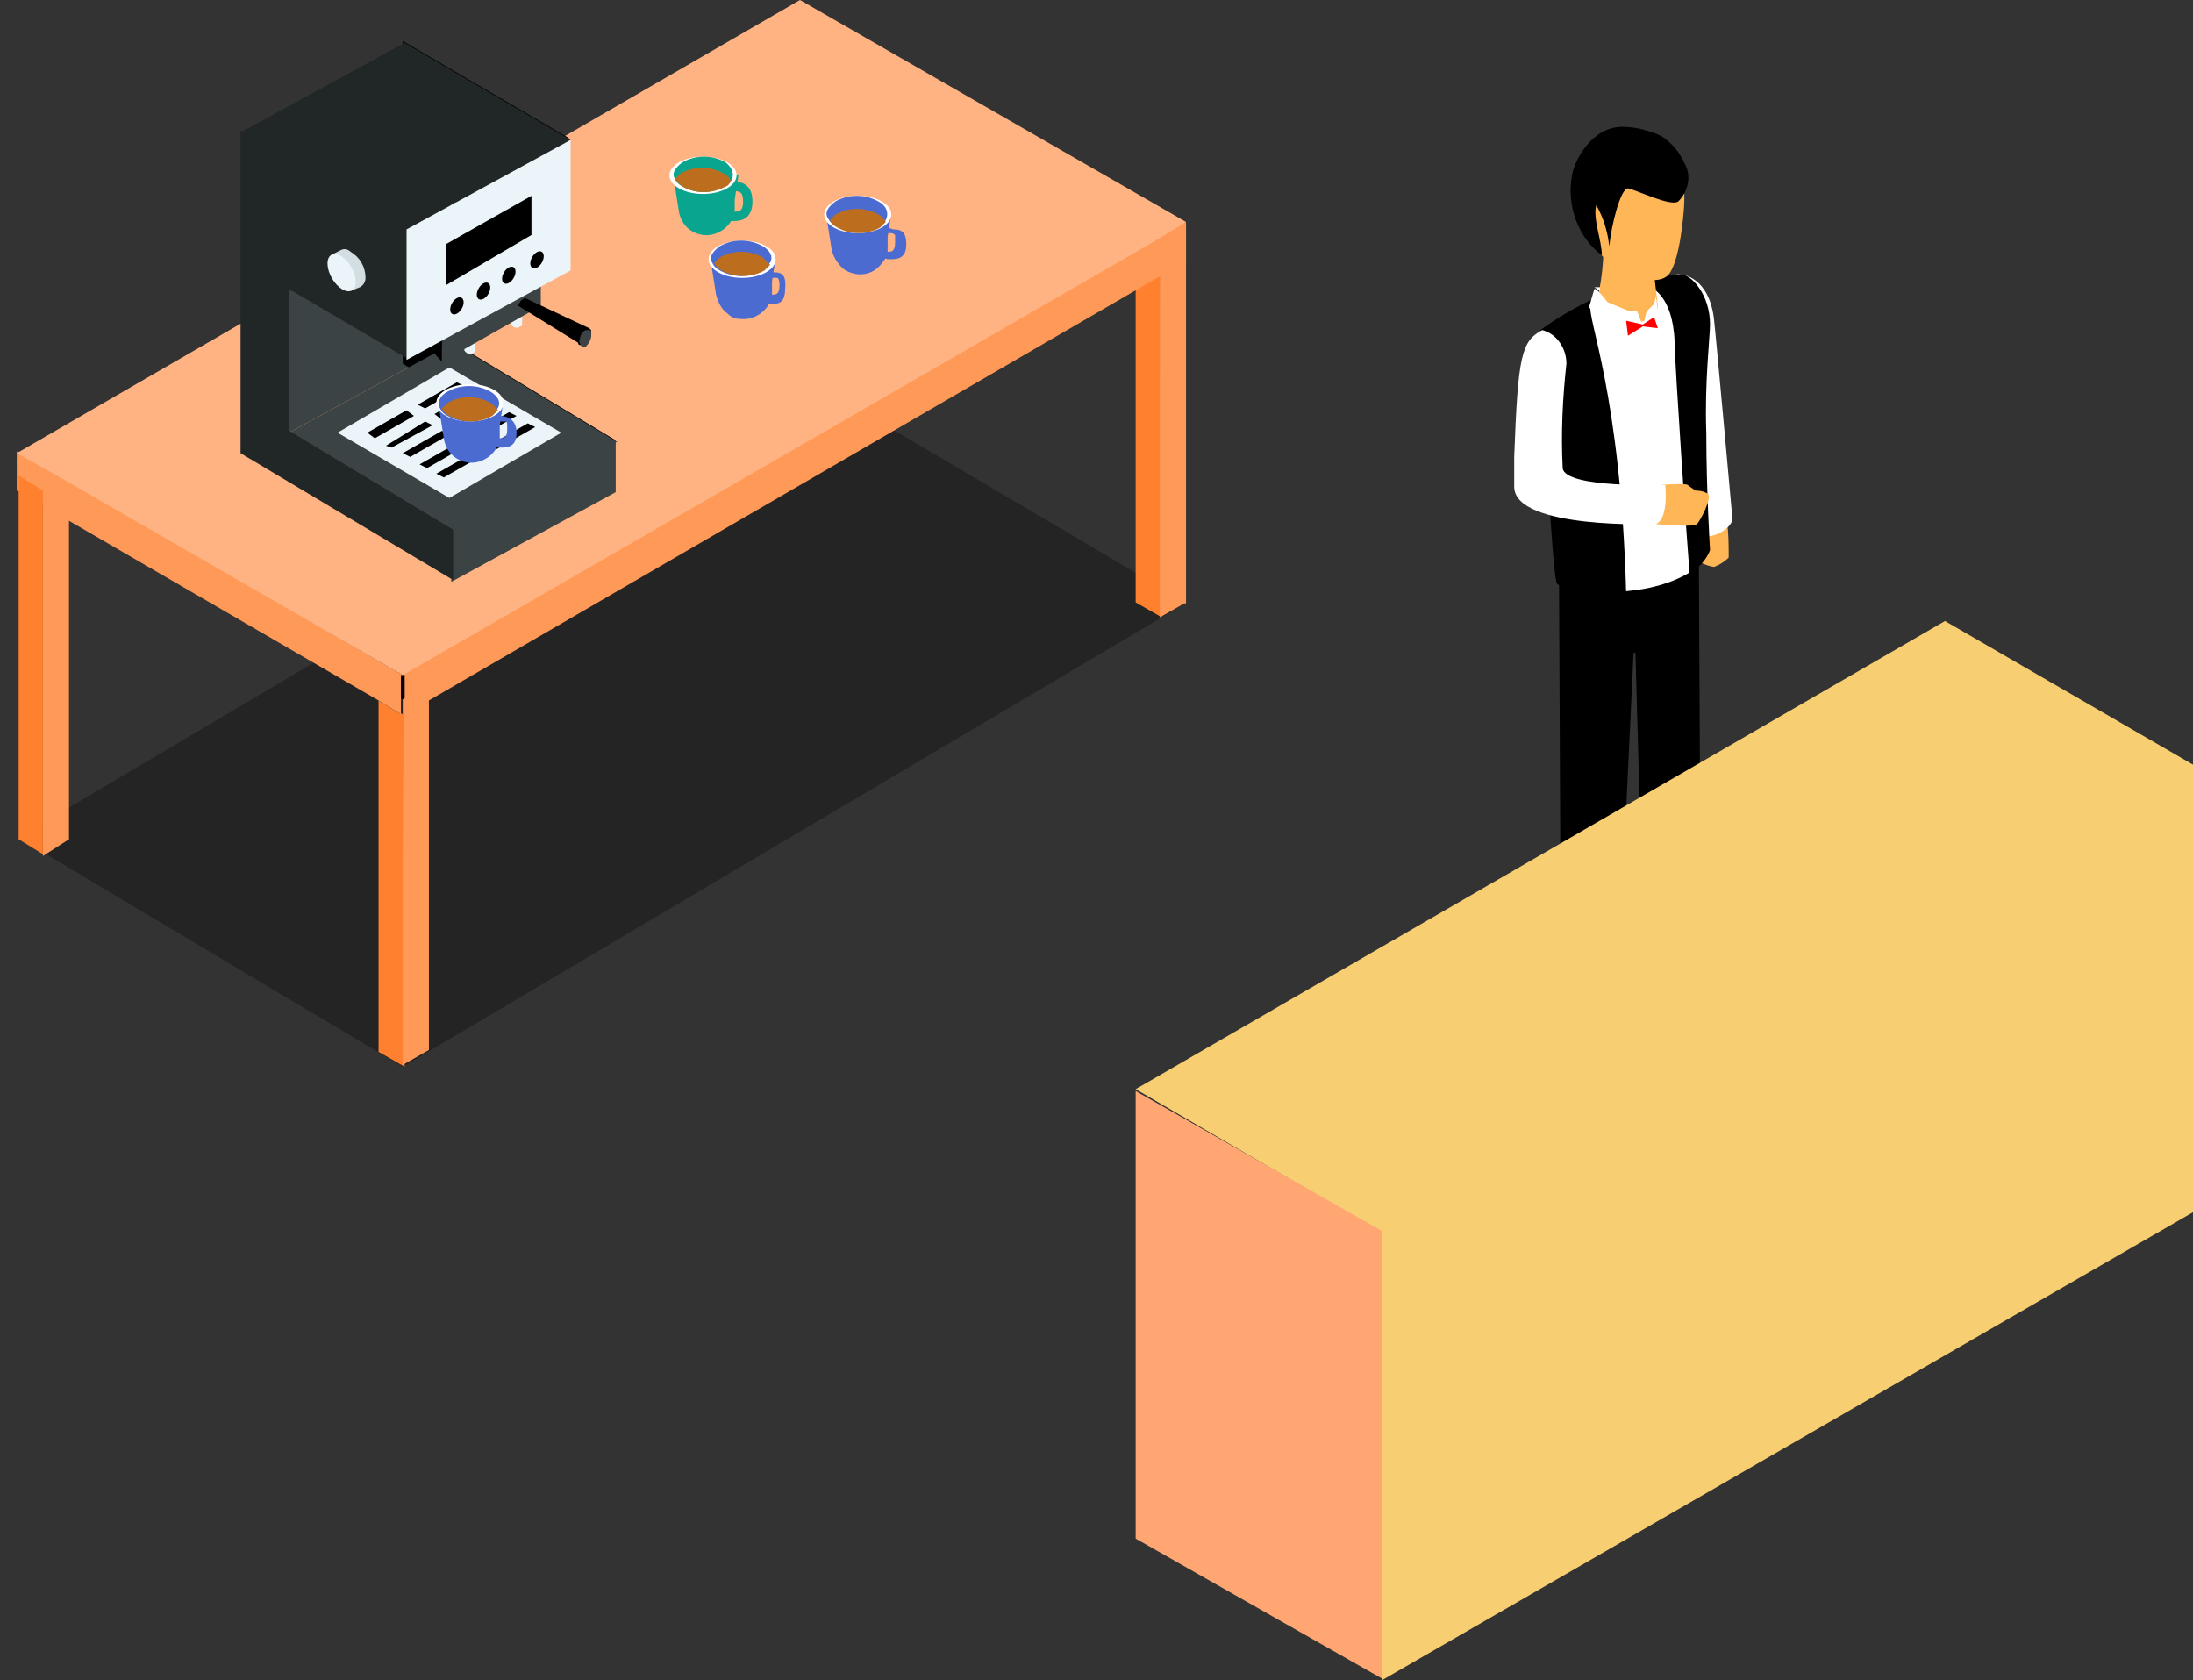 <?xml version="1.0" encoding="utf-8"?>
<!-- Generator: Adobe Illustrator 23.0.0, SVG Export Plug-In . SVG Version: 6.00 Build 0)  -->
<svg version="1.1" id="图层_1" xmlns="http://www.w3.org/2000/svg" xmlns:xlink="http://www.w3.org/1999/xlink" x="0px" y="0px"
	 viewBox="0 0 117.6 90.1" style="enable-background:new 0 0 117.6 90.1;" xml:space="preserve">
<rect x="0" y="0" width="117.6" height="90.1" fill="#333333" stroke="none"/>
<style type="text/css">
	.st0{fill:#FF802E;}
	.st1{fill:#FF9958;}
	.st2{fill:none;}
	.st3{opacity:0.3;}
	.st4{fill:#020005;}
	.st5{fill:#FFB382;}
	.st6{fill:#EBF4F8;}
	.st7{fill:#3C4344;}
	.st8{fill:#212626;}
	.st9{fill:#D3DEE2;}
	.st10{fill:#3B4344;}
	.st11{fill:#4B6BD1;}
	.st12{fill:#FFFFFF;}
	.st13{fill:#BC6D1E;}
	.st14{fill:none;stroke:#0AA58E;stroke-width:0.5;stroke-miterlimit:10;}
	.st15{fill:#0AA58E;}
	.st16{fill:#FFB657;}
	.st17{fill:#FF0000;}
	.st18{fill-rule:evenodd;clip-rule:evenodd;fill:#F7CE72;}
	.st19{fill-rule:evenodd;clip-rule:evenodd;fill:#FFA673;}
</style>
<title>水吧</title>
<g>
	<g id="水吧">
		<path class="st0" d="M62.2,13.3v18.3l1.4,0.8V14L62.2,13.3z"/>
		<path d="M62.2,12.5v0.7l1.4,0.8l0,0v-0.7L62.2,12.5z"/>
		<path class="st1" d="M44.7,1.1l-1.8-1v2.1l19.3,11.1l1.4,0.8l0,0v-2.1L44.7,1.1z"/>
		<path class="st2" d="M41.9,6.5v0.8"/>
		<path class="st0" d="M42.9,1.3v18.8l1.3,0.8V2.1L42.9,1.3z"/>
		<path class="st2" d="M44.3,21.1v-0.8 M63.6,11.9v-0.7 M63.6,14.6V14"/>
		<path class="st2" d="M62.1,32.3v0.8"/>
		<g class="st3">
			<path class="st4" d="M42.9,20.1L1,44.9L2.8,46l18.8,11.2l0,0l40.2-23.8l1.8-1.1L42.9,20.1z"/>
		</g>
		<path class="st0" d="M62.2,14.1l-1.3-0.8v19l1.4,0.8L62.2,14.1L62.2,14.1z"/>
		<path class="st1" d="M2.3,25.6v20.3L3.7,45V24.7L2.3,25.6z"/>
		<path d="M21.6,37.5l1.4-0.8l-1.4-0.8l-1.3,0.8L21.6,37.5z"/>
		<path class="st0" d="M21.6,38.3l-1.3-0.8v18.9l1.4,0.8L21.6,38.3L21.6,38.3z"/>
		<path d="M20.2,36.7v0.8l1.3,0.8l0,0v-0.7L20.2,36.7z"/>
		<path class="st1" d="M21.6,37.5v19.6l1.4-0.8V36.7L21.6,37.5z"/>
		<path class="st1" d="M21.6,36.2L2.7,25.2l-1.8-1v2.1l19.3,11.2l1.3,0.8l0,0V36.2L21.6,36.2z"/>
		<path class="st1" d="M61.8,13L42.9,2.1L2.8,25.3l18.9,10.9l0,0v2.1l1.4-0.8L63.6,14v-2.1L61.8,13z"/>
		<path class="st5" d="M42.9,0l-42,24.3l1.8,1l18.9,10.9l0,0L61.8,13l1.8-1.1L42.9,0z"/>
		<path class="st2" d="M0,30.7l0,0.8"/>
		<path class="st0" d="M2.3,26.3L1,25.5V45l1.3,0.8L2.3,26.3L2.3,26.3z"/>
		<path class="st2" d="M2.3,45.3v-0.8 M21.6,36.1v-0.7 M21.6,38.8v-0.5"/>
		<path class="st6" d="M28,16.6v0.8c0,0,0,0.1-0.1,0.1c-0.1,0.1-0.3,0.1-0.4,0c0,0-0.1-0.1-0.1-0.1v-0.8H28z"/>
		<path class="st7" d="M24.3,15l-8.8,0.6v7.6l8.8-4.8V15z"/>
		<path d="M33,23.6l-8.8-5.3v-7.6l6.3,3.7v-7l-8.9-5.2v17.3L33,26.4L33,23.6L33,23.6z"/>
		<path class="st7" d="M33,23.6l-8.8,4.8v2.8l8.8-4.8V23.6z"/>
		<path class="st7" d="M24.3,28.5l-8.8-5.3l8.8-4.8l8.8,5.3C33.1,23.6,24.3,28.5,24.3,28.5z"/>
		<path class="st6" d="M25.5,18v0.8c0,0.1,0,0.1-0.1,0.1c-0.1,0.1-0.3,0.1-0.4,0c0,0-0.1-0.1-0.1-0.1V18H25.5z"/>
		<path d="M22.7,16.4l5.3-3l0.9,1L28,14.9v0.5l-4.3,2.5v1.5l-0.9-1V16.4L22.7,16.4z"/>
		<path class="st7" d="M23.7,17.4l5.3-3v2l-5.3,3V17.4z"/>
		<path class="st8" d="M24.3,28.4l-8.8-5.3v-7.6l6.3,3.7v-7l-8.9-5.2v17.3l11.4,6.8L24.3,28.4L24.3,28.4z"/>
		<path class="st8" d="M21.7,2.3l-8.8,4.8l8.9,5.2l8.8-4.8L21.7,2.3z"/>
		<path class="st6" d="M21.8,12.3l8.8-4.8v7l-8.8,4.8L21.8,12.3z"/>
		<path class="st9" d="M17.9,13.6l0.4-0.2c0.2-0.1,0.4,0,0.5,0.1c0.5,0.3,0.8,0.8,0.8,1.4c0,0.2-0.1,0.4-0.3,0.5l-0.5,0.2l0.1-0.2
			c-0.1,0-0.1,0-0.1-0.1c-0.5-0.3-0.8-0.8-0.8-1.4c0-0.1,0-0.2,0.1-0.3L17.9,13.6z"/>
		<ellipse transform="matrix(0.866 -0.5 0.5 0.866 -4.828 11.126)" class="st6" cx="18.3" cy="14.6" rx="0.6" ry="1.1"/>
		<path d="M27.8,16.4c0-0.1,0-0.1,0.1-0.2c0-0.1,0.1-0.1,0.2-0.2c0,0,0.1,0,0.1,0l3.4,1.6l0.1,0.1c0,0.1,0,0.1,0,0.2
			c0,0.2-0.1,0.4-0.3,0.6c-0.1,0-0.1,0-0.2,0L27.8,16.4C27.9,16.4,27.9,16.4,27.8,16.4L27.8,16.4z"/>
		<path d="M31.3,17.7c0.1,0,0.1-0.1,0.2,0c0.1,0,0.1,0,0.1,0.1c0,0,0,0.1,0,0.1c0,0.2-0.1,0.4-0.3,0.6c-0.1,0-0.2,0-0.2,0
			c-0.1,0-0.1-0.1-0.1-0.2C31,18,31.1,17.8,31.3,17.7z"/>
		<path class="st10" d="M31.1,18.2c0-0.2,0.1-0.4,0.3-0.5c0.1,0,0.1,0,0.2,0c0,0,0.1,0,0.1,0.1c0,0.1,0,0.1,0,0.2
			c0,0.2-0.1,0.4-0.3,0.6c-0.1,0-0.2,0-0.2,0C31.1,18.4,31,18.3,31.1,18.2L31.1,18.2z"/>
		<ellipse transform="matrix(0.5 -0.866 0.866 0.5 2.361 31.923)" cx="28.8" cy="13.9" rx="0.5" ry="0.3"/>
		<ellipse transform="matrix(0.5 -0.866 0.866 0.5 0.905 31.048)" cx="27.3" cy="14.7" rx="0.5" ry="0.3"/>
		<ellipse transform="matrix(0.5 -0.866 0.866 0.5 -0.53 30.238)" cx="25.9" cy="15.6" rx="0.5" ry="0.3"/>
		<ellipse transform="matrix(0.5 -0.866 0.866 0.5 -1.95 29.418)" cx="24.5" cy="16.4" rx="0.5" ry="0.3"/>
		<path d="M23.9,13.1l4.6-2.6v2.1l-4.6,2.7V13.1z"/>
		<path class="st6" d="M18.1,23.2l6-3.5l6,3.5l-6,3.5L18.1,23.2z"/>
		<path d="M22.8,21.9l2.1-1.2l-0.4-0.2l-2.1,1.2L22.8,21.9z M23.7,22.5l2.1-1.2L25.4,21l-2.1,1.2L23.7,22.5L23.7,22.5z M24.6,23
			l2.1-1.3l-0.4-0.2l-2.1,1.2L24.6,23z M27.7,22.3l-0.4-0.2l-2.1,1.2l0.4,0.2L27.7,22.3z M26.6,24.1l2.1-1.2l-0.4-0.2l-2.1,1.2
			L26.6,24.1z M20.1,23.5l2.1-1.2L21.8,22l-2.1,1.2L20.1,23.5z M23.2,22.8l-0.4-0.2l-2.1,1.3L21,24L23.2,22.8z M22,24.5l2.1-1.2
			l-0.4-0.2l-2.1,1.2L22,24.5z M22.9,25.1l2.1-1.2l-0.4-0.2l-2.1,1.2L22.9,25.1z M23.8,25.6l2.1-1.2l-0.4-0.2l-2.1,1.2L23.8,25.6z"
			/>
		<path class="st11" d="M26.8,22.6c0.1,0,0.2,0,0.3,0s0.1,0.1,0.1,0.4c0,0.5-0.2,0.5-0.4,0.5h-0.1c-0.2,0-0.3-0.2-0.3-0.5
			s0.2-0.5,0.3-0.5L26.8,22.6 M26.8,22.3h-0.2c0,0,0,0,0,0c-0.4,0.1-0.7,0.5-0.6,1c0.1,0.3,0.3,0.6,0.7,0.7h0.2
			c0.4,0,0.8-0.1,0.8-0.8S27.2,22.3,26.8,22.3L26.8,22.3z"/>
		<path class="st11" d="M23.5,21.6l0.3,1.9c0.1,0.7,0.6,1.2,1.3,1.3c0.8,0.1,1.6-0.5,1.7-1.3v-0.4v-0.3l0.2-1.3L23.5,21.6z"/>
		<ellipse class="st12" cx="25.2" cy="21.6" rx="1.8" ry="1"/>
		<path class="st11" d="M26.6,22c0.3-0.3,0.2-0.7-0.3-1c-0.7-0.4-1.6-0.4-2.3,0c-0.4,0.2-0.6,0.6-0.4,0.9c0.1,0.2,0.2,0.3,0.4,0.4
			c0.7,0.4,1.6,0.4,2.3,0C26.4,22.2,26.5,22.1,26.6,22L26.6,22z"/>
		<path class="st13" d="M26.3,21.6c-0.7-0.4-1.6-0.4-2.3,0c-0.1,0.1-0.2,0.2-0.3,0.3c0.1,0.2,0.2,0.3,0.4,0.4c0.7,0.4,1.6,0.4,2.3,0
			c0.1-0.1,0.2-0.2,0.3-0.3C26.6,21.8,26.4,21.7,26.3,21.6z"/>
		<path class="st14" d="M39.1,10c-0.4,0.1-0.6,0.3-0.7,0.7c-0.1,0.5,0.2,0.9,0.7,0.9c0.4,0,1,0.1,1-0.8C40.1,9.9,39.5,10,39.1,10z"
			/>
		<path class="st15" d="M36.1,9.4l0.3,1.9c0.1,0.7,0.6,1.2,1.3,1.3c0.8,0.1,1.6-0.5,1.7-1.3V11v-0.3l0.2-1.3L36.1,9.4z"/>
		<ellipse class="st12" cx="37.7" cy="9.4" rx="1.8" ry="1"/>
		<path class="st15" d="M38.9,8.7c-0.7-0.4-1.6-0.4-2.3,0c-0.4,0.3-0.6,0.6-0.4,0.9c0.1,0.2,0.2,0.3,0.4,0.4c0.7,0.4,1.5,0.4,2.3,0
			c0.1-0.1,0.2-0.2,0.3-0.3C39.4,9.4,39.3,9,38.9,8.7z"/>
		<path class="st13" d="M39.2,9.7c-0.1-0.2-0.2-0.3-0.4-0.4c-0.7-0.4-1.6-0.4-2.3,0c-0.1,0.1-0.2,0.2-0.3,0.3
			c0.1,0.2,0.3,0.3,0.4,0.4c0.7,0.4,1.6,0.4,2.3,0C39,10,39.1,9.9,39.2,9.7L39.2,9.7z"/>
		<path class="st11" d="M41.4,14.9c0.1,0,0.2,0,0.3,0c0.1,0.1,0.1,0.3,0.1,0.4c0,0.5-0.2,0.5-0.4,0.5h-0.1c-0.2,0-0.3-0.2-0.3-0.5
			s0.2-0.5,0.3-0.5L41.4,14.9 M41.4,14.6h-0.2c0,0,0,0,0,0c-0.5,0.1-0.8,0.5-0.7,1c0.1,0.3,0.3,0.6,0.7,0.7h0.1c0.4,0,0.8,0,0.8-0.8
			C42.2,14.6,41.8,14.6,41.4,14.6L41.4,14.6z"/>
		<path class="st11" d="M38.1,13.9l0.3,1.9c0.1,0.4,0.3,0.8,0.6,1c0.2,0.2,0.4,0.3,0.7,0.3c0.8,0.1,1.6-0.5,1.7-1.3v-0.4v-0.3
			l0.2-1.3L38.1,13.9z"/>
		<ellipse class="st12" cx="39.8" cy="13.9" rx="1.8" ry="1"/>
		<path class="st11" d="M40.9,13.2c-0.7-0.4-1.6-0.4-2.3,0c-0.4,0.3-0.6,0.6-0.4,0.9c0.1,0.2,0.2,0.3,0.4,0.4c0.7,0.4,1.6,0.4,2.3,0
			c0.1-0.1,0.2-0.2,0.3-0.3C41.5,13.9,41.4,13.5,40.9,13.2z"/>
		<path class="st13" d="M40.9,13.8c-0.7-0.4-1.6-0.4-2.3,0c-0.1,0.1-0.2,0.2-0.3,0.3c0.1,0.2,0.2,0.3,0.4,0.4c0.7,0.4,1.6,0.4,2.3,0
			c0.1-0.1,0.2-0.2,0.3-0.3C41.2,14.1,41,13.9,40.9,13.8z"/>
		<path class="st11" d="M47.7,12.5c0.1,0,0.2,0,0.3,0.1C48,12.7,48,12.8,48,13c0,0.5-0.2,0.5-0.4,0.5h-0.2c-0.2,0-0.3-0.2-0.3-0.5
			s0.2-0.5,0.3-0.5L47.7,12.5 M47.6,12.2h-0.1c0,0,0,0,0,0c-0.4,0.1-0.7,0.5-0.6,1c0.1,0.3,0.3,0.6,0.7,0.7h0.2
			c0.4,0,0.8-0.1,0.8-0.8s-0.3-0.8-0.7-0.8L47.6,12.2z"/>
		<path class="st11" d="M44.3,11.5l0.3,1.9c0.1,0.4,0.3,0.7,0.6,1c0.7,0.5,1.6,0.4,2.1-0.3c0.2-0.2,0.3-0.5,0.3-0.7v-0.4v-0.3
			l0.2-1.3L44.3,11.5z"/>
		<ellipse class="st12" cx="46" cy="11.5" rx="1.8" ry="1"/>
		<path class="st11" d="M47.5,11.8c0.2-0.4,0-0.8-0.4-1c-0.7-0.4-1.6-0.4-2.3,0c-0.4,0.3-0.6,0.6-0.4,0.9c0.1,0.2,0.2,0.3,0.4,0.4
			c0.7,0.4,1.6,0.4,2.3,0C47.3,12.1,47.4,12,47.5,11.8C47.5,11.9,47.5,11.8,47.5,11.8z"/>
		<path class="st13" d="M47.1,11.5c-0.7-0.4-1.6-0.4-2.3,0c-0.1,0.1-0.2,0.2-0.3,0.3c0.1,0.2,0.2,0.3,0.4,0.4c0.7,0.4,1.6,0.4,2.3,0
			c0.1-0.1,0.2-0.2,0.3-0.3C47.4,11.7,47.3,11.6,47.1,11.5z"/>
		<path class="st1" d="M63.6,12.5l-1.4,0.8v19.8l1.4-0.8"/>
		<path class="st2" d="M62.1,32.2v0.8"/>
		<path class="st2" d="M20.2,56.5v0.8"/>
		<g class="st3">
			<ellipse class="st4" cx="87.9" cy="52.2" rx="9.6" ry="5.5"/>
		</g>
		<path class="st16" d="M91.2,27.7c0,0.4-0.1,0.7-0.3,1c-0.2,0.3-0.3,0.7-0.2,1.1c0.3,0.3,0.7,0.5,1.2,0.6c0.3-0.1,0.6-0.3,0.8-0.5
			c0-0.7,0-1.3-0.1-2L91.2,27.7z"/>
		<path d="M88.3,48.4c0,0-0.3,2-0.3,2.2s3.9,2.7,4.9,2.1c0.7-0.4-2.5-3.6-2.5-3.6L88.3,48.4z M84,50.8c0,0-0.3,2-0.3,2.2
			s3.7,3.1,4.6,2.5s-2.2-4-2.2-4L84,50.8z"/>
		<path d="M83.6,30.4l0.1,21.3c0,0,0.1,0.7,1.6,0.7c1.6,0,1.5-0.5,1.5-0.5L87.6,35h0.1l0.4,14.3c0,0,0.1,0.7,1.6,0.7
			s1.5-0.6,1.5-0.6l-0.1-19.7L83.6,30.4z"/>
		<path class="st12" d="M90,14.7c-1.6,0.2,0,3.8,0.1,7.5c0.1,2.2,0.4,4.3,0.9,6.4c0.5,0.5,1.9-0.2,1.9-0.8c0,0-0.9-10-1-10.8
			C91.6,14.9,90.3,14.7,90,14.7L90,14.7z"/>
		<path d="M83.5,31.3c-0.3-0.3-0.9-13.6-0.9-13.6c2.2-1.6,4.8-2.7,7.5-3c0.6,0,1.6,1.1,1.6,2.7c0,0.6-0.3,3.2-0.2,5.8
			c0,3.1,0.2,6.3,0.2,6.3C90.6,32.3,84.3,32.1,83.5,31.3z"/>
		<path class="st12" d="M86.4,15.6c-0.3,0.1-0.6,0.2-0.9,0.4c-0.1,0.1-0.2,0.3-0.2,0.4c-0.2,0.7,1.6,4.7,1.9,15.3
			c1.2-0.1,2.4-0.4,3.4-1c-0.1-1.1-0.8-11.3-0.8-12.4c-0.1-2.5-1.3-2.9-1.3-2.9L86.4,15.6z"/>
		<path class="st16" d="M86,12.8c0,1.2-0.1,2.3-0.4,3.5c0.3,0.5,0.7,0.8,1.3,0.9c0.9,0.3,2.1-0.1,2-0.8c-0.1-0.9-0.3-2.5-0.3-2.5
			L86,12.8z"/>
		<path class="st16" d="M86.8,7c-2.3,0.4-2.7,3.9-1.7,5.7c1.3,2.1,3.6,2.7,4.3,2.1s0.9-3.6,0.9-3.6C90.5,8.5,89.4,6.5,86.8,7z"/>
		<path d="M85.9,13.7c0-0.8-0.5-2-0.3-2.7c0.4,0.7,0.6,1.4,0.7,2.2c0.1-1.1,0.6-3.1,1-3.1c0.5,0.1,2.3,1,2.7,0.7
			c0.5-0.5,0.7-1.3,0.4-1.9c-0.3-0.7-0.7-1.2-1.3-1.6c-0.6-0.3-1.4-0.5-2.1-0.5c-1.7,0-2.6,1.9-2.7,2.6C84,11,84.6,12.7,85.9,13.7z"
			/>
		<path d="M90.6,26.6h0.2c0.1,0,0.2,0.1,0.2,0.3s-0.1,0.3-0.2,0.3h-0.1c-0.2,0-0.3-0.1-0.3-0.3c-0.1-0.2,0-0.3,0-0.3
			S90.4,26.6,90.6,26.6 M90.6,26.2c-0.3,0-0.6,0-0.6,0.7c0,0.7,0.4,0.7,0.7,0.7h0.1c0.3-0.1,0.5-0.3,0.6-0.6c0,0,0,0,0,0
			c0.1-0.4-0.2-0.7-0.6-0.8L90.6,26.2L90.6,26.2z"/>
		<path class="st16" d="M88.8,28.1c0,0,2,0.2,2.2,0s0.8-1.4,0.6-1.6c-0.2-0.2-0.7-0.2-0.7-0.2c-0.1-0.1-0.3-0.2-0.4-0.3
			c-0.2-0.1-1.4,0-1.4,0C88.2,26.4,88.8,28.1,88.8,28.1z"/>
		<path class="st12" d="M81.2,24.5v1.6c0,2.3,7.6,2,7.6,2c0.7-0.3,0.5-2.1,0.5-2.1s-5.4,0.2-5.5-0.9c-0.1-1.9,0-3.8,0.2-5.6
			c0-0.8-0.5-1.6-1.3-1.8C81.6,18.3,81.4,19,81.2,24.5z"/>
		<path class="st12" d="M86.4,17.2l1.5,0.4l0.3-0.1l0.4-0.2l0.3-0.3v-0.4l-0.1-0.7l-0.1,0.4l-0.4,0.4l-0.2,0.8l-0.3-0.8h-0.4
			l-1.2-0.5c0,0-0.6-0.8-0.7-0.7c-0.1,0.3-0.2,0.7-0.3,1L86.4,17.2z"/>
		<polygon class="st12" points="85.8,15.6 85.5,15.4 85.8,15.4 		"/>
		<polygon class="st17" points="88.7,17 88.9,17.6 88.1,17.5 87.3,18 87.2,17.2 88.1,17.4 		"/>
		<polygon class="st18" points="60.9,58.4 74.1,66.1 74.1,90.1 117.6,65 117.6,41 74.6,65.8 117.6,41 104.3,33.3 		"/>
		<path class="st19" d="M60.9,58.5L74.1,66v24l-13.2-7.5V58.5z"/>
	</g>
</g>
</svg>
